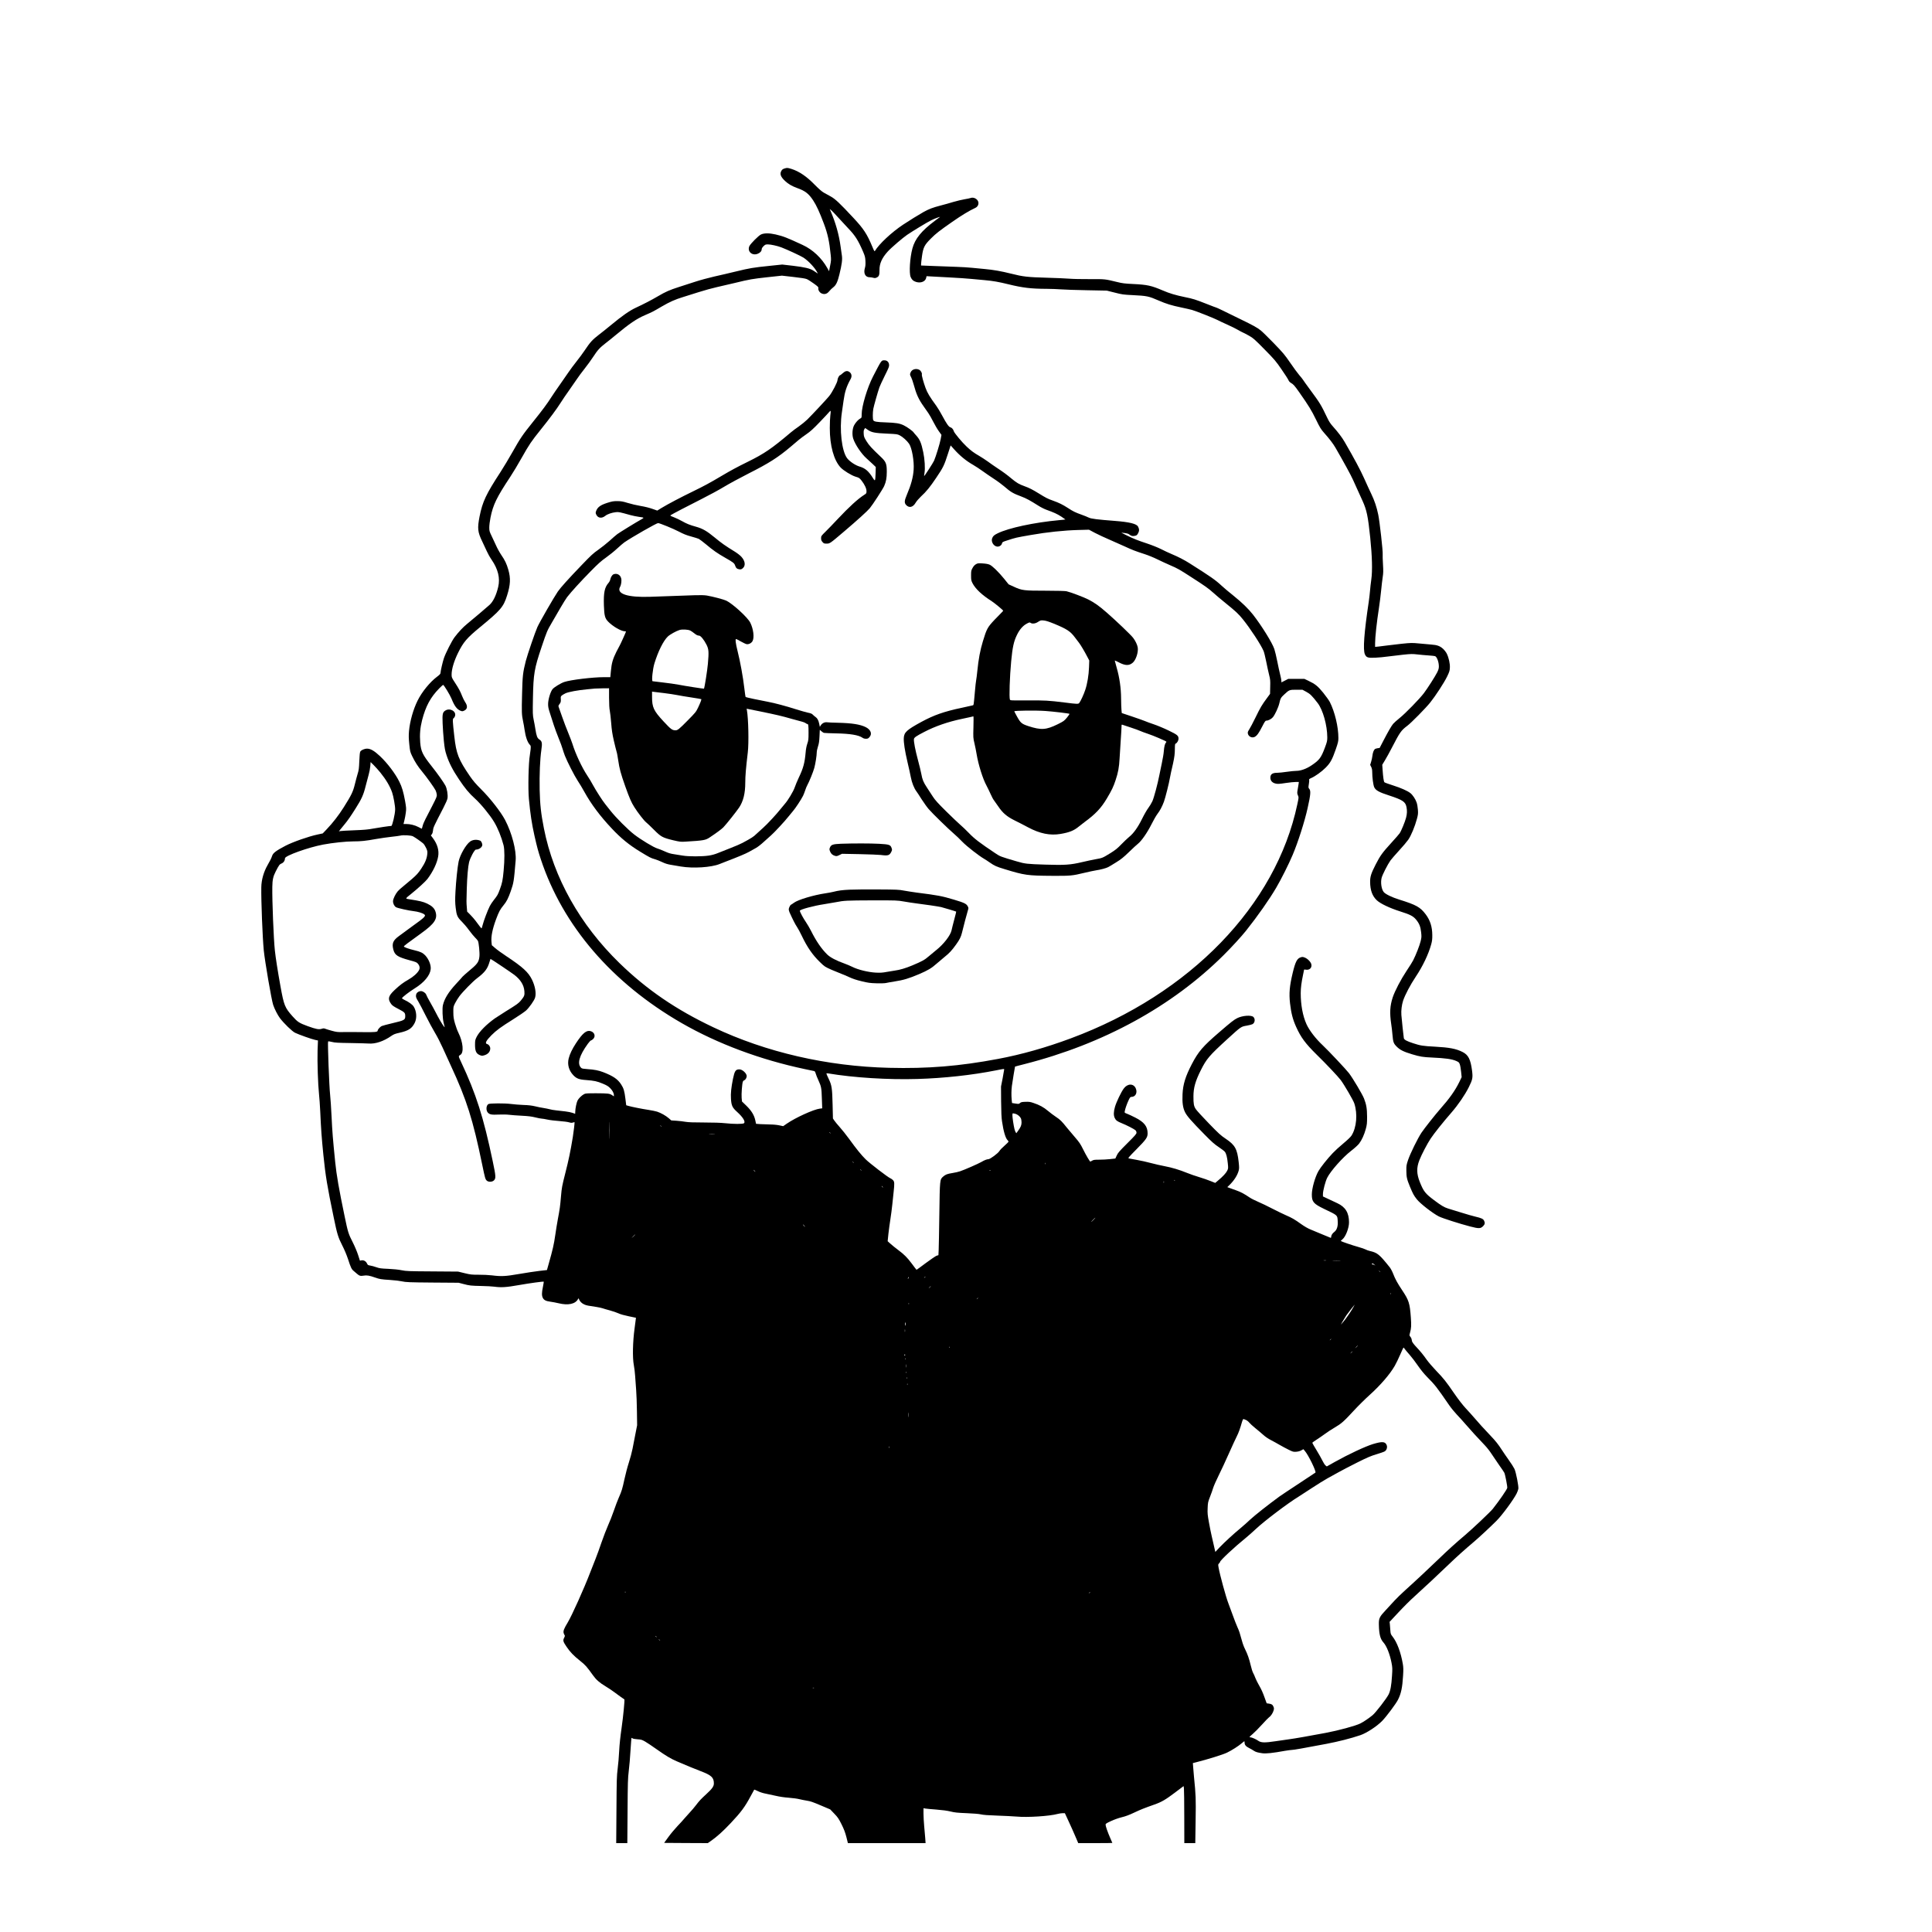 <?xml version="1.0" standalone="no"?>
<!DOCTYPE svg PUBLIC "-//W3C//DTD SVG 20010904//EN"
 "http://www.w3.org/TR/2001/REC-SVG-20010904/DTD/svg10.dtd">
<svg version="1.0" xmlns="http://www.w3.org/2000/svg"
 width="4000pt" height="4000pt" viewBox="0 0 4000 4000"
 preserveAspectRatio="xMidYMid meet">
<g transform="translate(0,4000) scale(0.1,-0.1)"
fill="#000000" stroke="none">
<path d="M16247 36513 c-35 -10 -53 -22 -67 -46 -41 -66 -19 -127 74 -214 68
-64 143 -107 253 -147 163 -58 237 -115 330 -257 67 -102 130 -239 220 -478
79 -210 113 -364 142 -651 10 -95 9 -116 -12 -220 l-22 -115 -37 66 c-117 208
-302 382 -511 478 -332 154 -397 179 -559 217 -131 30 -237 30 -303 -1 -51
-24 -214 -188 -239 -239 -51 -108 52 -206 169 -161 52 19 85 56 85 94 0 18 13
39 38 64 34 33 43 37 90 37 59 0 192 -29 278 -61 114 -43 408 -179 459 -213
104 -68 234 -208 282 -300 l16 -30 -29 19 c-16 10 -45 29 -64 42 -67 45 -182
72 -419 100 l-226 26 -260 -27 c-347 -36 -408 -46 -700 -117 -137 -33 -340
-81 -450 -105 -110 -25 -288 -73 -395 -108 -107 -35 -260 -85 -340 -110 -187
-60 -271 -97 -427 -189 -141 -82 -288 -159 -463 -240 -129 -61 -277 -164 -510
-357 -80 -66 -196 -159 -259 -207 -127 -97 -174 -150 -284 -315 -42 -62 -119
-167 -172 -233 -53 -66 -128 -167 -167 -225 -39 -58 -119 -172 -177 -255 -59
-82 -135 -195 -170 -249 -91 -143 -194 -282 -388 -523 -216 -269 -260 -334
-423 -623 -73 -129 -185 -316 -249 -415 -298 -457 -371 -611 -432 -918 -48
-246 -40 -321 55 -517 33 -69 77 -162 96 -205 19 -44 63 -123 99 -175 134
-197 178 -379 136 -560 -40 -171 -103 -303 -179 -373 -39 -37 -376 -322 -471
-399 -77 -62 -174 -165 -255 -273 -56 -74 -185 -329 -220 -434 -26 -77 -70
-270 -70 -304 0 -18 -17 -37 -68 -75 -149 -111 -316 -315 -406 -497 -91 -183
-159 -426 -178 -630 -8 -98 -7 -149 6 -275 15 -148 18 -159 61 -248 57 -118
120 -216 204 -316 88 -105 257 -341 280 -391 10 -22 21 -59 24 -83 5 -39 -3
-59 -93 -235 -54 -106 -118 -231 -143 -278 -25 -47 -51 -111 -58 -143 -7 -31
-15 -55 -18 -54 -3 2 -35 18 -70 36 -72 38 -169 62 -252 62 l-55 0 18 73 c10
39 24 113 30 162 11 83 9 101 -16 245 -34 184 -64 287 -117 393 -84 171 -249
388 -402 532 -117 110 -195 155 -266 155 -56 0 -125 -30 -142 -62 -9 -15 -16
-85 -20 -198 -6 -148 -11 -188 -34 -260 -14 -47 -41 -146 -59 -221 -38 -154
-71 -221 -228 -471 -104 -165 -227 -324 -352 -455 l-84 -88 -108 -23 c-188
-40 -512 -154 -664 -233 -194 -102 -254 -147 -275 -206 -19 -56 -36 -90 -94
-192 -81 -140 -129 -307 -131 -461 -5 -274 25 -1037 51 -1305 23 -230 160
-1029 195 -1131 29 -87 93 -211 141 -275 82 -108 252 -273 313 -302 76 -37
346 -133 415 -147 l58 -12 -8 -211 c-7 -236 8 -699 30 -902 8 -71 19 -231 25
-355 17 -378 29 -541 65 -900 44 -433 79 -648 215 -1300 70 -341 92 -411 176
-575 45 -88 90 -195 120 -285 57 -176 73 -209 119 -246 19 -16 50 -42 68 -58
47 -41 72 -48 134 -37 64 12 120 3 236 -38 100 -35 123 -39 312 -51 83 -5 193
-18 245 -29 86 -18 145 -21 635 -25 l540 -4 100 -26 c129 -34 154 -36 375 -41
102 -2 219 -8 260 -14 148 -20 249 -14 515 33 220 39 504 78 513 70 2 -1 -6
-48 -17 -105 -26 -124 -26 -183 -3 -229 23 -47 65 -68 156 -80 42 -5 118 -20
169 -32 200 -49 350 -17 405 87 10 19 11 19 20 -6 17 -44 60 -86 110 -107 45
-20 77 -26 256 -52 43 -7 97 -18 120 -26 23 -8 92 -29 154 -45 62 -17 142 -44
178 -61 40 -19 120 -41 212 -60 81 -16 148 -30 149 -31 0 -1 -12 -101 -29
-222 -38 -277 -45 -608 -15 -760 10 -49 22 -151 27 -225 5 -74 15 -205 21
-290 7 -85 14 -284 16 -441 l4 -287 -35 -178 c-19 -99 -46 -237 -60 -309 -14
-71 -48 -200 -76 -285 -28 -85 -69 -240 -91 -343 -45 -207 -57 -248 -119 -387
-23 -52 -69 -172 -101 -267 -33 -95 -86 -232 -120 -305 -33 -73 -93 -230 -134
-348 -40 -118 -96 -273 -125 -345 -29 -71 -78 -198 -111 -282 -129 -337 -378
-889 -464 -1033 -79 -130 -97 -178 -85 -221 5 -17 14 -37 20 -44 8 -10 5 -24
-10 -54 -29 -54 -22 -80 51 -187 75 -110 143 -181 282 -292 106 -84 134 -115
267 -301 62 -88 135 -151 255 -223 57 -34 141 -90 187 -125 63 -48 176 -129
205 -147 10 -6 -25 -364 -57 -586 -28 -196 -44 -348 -51 -485 -5 -110 -19
-274 -31 -365 -19 -151 -21 -224 -25 -853 l-5 -687 115 0 115 0 5 663 c4 595
6 679 25 833 12 94 28 285 36 424 9 139 18 255 20 258 3 3 13 -1 22 -9 10 -8
52 -16 103 -19 79 -5 93 -10 161 -49 41 -24 149 -96 240 -161 187 -132 287
-192 410 -245 183 -79 400 -169 495 -204 224 -85 275 -132 275 -255 0 -59 -36
-111 -151 -216 -121 -112 -148 -140 -224 -240 -31 -41 -85 -104 -119 -140 -34
-36 -84 -92 -112 -125 -27 -33 -94 -107 -150 -165 -55 -58 -140 -159 -187
-225 l-87 -120 452 -3 452 -2 60 42 c121 83 255 203 415 373 212 225 294 335
413 558 39 73 72 134 74 135 1 2 35 -12 76 -32 42 -21 108 -42 158 -51 47 -9
141 -29 210 -45 76 -18 182 -34 270 -40 80 -6 179 -19 220 -30 41 -10 107 -23
145 -29 96 -16 115 -23 317 -108 l177 -75 83 -87 c73 -75 92 -103 151 -221 51
-103 75 -166 100 -262 l32 -128 804 0 804 0 -7 103 c-4 56 -14 170 -22 252 -8
83 -14 199 -14 259 l0 109 38 -7 c20 -4 123 -13 227 -21 127 -10 225 -23 295
-40 88 -22 143 -27 335 -35 146 -6 254 -15 295 -25 45 -11 148 -19 335 -25
149 -5 329 -14 400 -20 226 -21 683 8 855 55 30 8 76 15 101 15 l46 0 80 -173
c44 -94 106 -234 138 -309 l59 -138 353 0 c194 0 353 2 353 4 0 2 -20 48 -44
102 -53 121 -96 244 -96 276 0 20 17 31 113 75 66 31 157 63 222 79 76 18 154
47 255 95 140 66 204 91 415 166 153 53 236 102 431 249 l179 135 7 -48 c3
-26 7 -292 7 -590 l1 -543 113 0 114 0 7 463 c7 469 5 522 -34 912 -5 55 -13
141 -16 191 l-7 91 67 17 c239 60 560 160 641 200 106 52 229 131 302 192 28
24 53 44 56 44 2 0 4 -14 5 -31 1 -46 26 -76 91 -109 33 -16 76 -41 96 -55 43
-29 82 -40 180 -54 73 -11 217 4 469 50 60 10 126 19 145 19 37 0 224 33 711
125 255 49 504 112 705 180 131 45 342 183 452 296 86 88 287 357 327 438 65
129 90 250 105 495 8 129 7 176 -5 245 -41 239 -120 451 -213 568 -38 49 -41
56 -46 135 -3 46 -8 102 -10 126 l-5 43 183 196 c100 108 250 258 334 332 169
152 520 480 718 671 138 134 323 300 495 445 115 96 358 323 485 450 117 117
352 437 416 565 16 32 31 75 35 96 8 53 -48 341 -81 412 -14 30 -67 114 -119
186 -51 72 -115 165 -141 206 -73 114 -129 185 -239 300 -120 125 -249 267
-336 370 -35 41 -112 127 -171 190 -70 76 -153 183 -244 315 -170 248 -217
306 -375 470 -69 72 -154 171 -189 220 -79 111 -124 167 -223 273 -43 45 -80
95 -83 110 -4 15 -9 38 -11 52 -3 14 -15 35 -26 47 -20 22 -20 24 -5 80 26 98
29 147 17 315 -21 296 -41 357 -177 561 -103 155 -145 231 -192 352 -17 44
-48 101 -68 127 -217 271 -254 301 -413 338 -30 7 -69 21 -86 31 -17 10 -86
34 -155 53 -113 31 -347 111 -358 122 -3 2 12 19 34 36 66 55 135 234 135 349
0 199 -74 320 -242 398 -46 22 -131 62 -190 89 l-108 51 0 49 c0 69 51 265 89
339 70 139 319 420 492 554 73 56 146 123 168 152 55 72 106 184 138 302 24
90 27 116 27 255 -1 171 -15 251 -63 376 -34 87 -229 415 -311 524 -58 76
-425 466 -541 575 -149 139 -281 311 -340 441 -77 172 -119 399 -119 641 0
110 15 225 50 390 11 51 20 95 20 98 0 3 16 3 35 -1 76 -14 131 39 115 111
-11 49 -78 118 -137 140 -39 15 -50 16 -85 4 -74 -24 -108 -91 -163 -317 -66
-275 -80 -426 -56 -637 24 -204 56 -330 126 -485 99 -220 192 -345 426 -576
197 -192 441 -451 497 -525 72 -96 261 -420 281 -483 72 -218 48 -501 -58
-668 -18 -28 -84 -91 -168 -161 -77 -63 -176 -154 -221 -202 -111 -117 -249
-290 -295 -371 -71 -125 -137 -359 -137 -486 0 -150 36 -192 250 -295 290
-139 278 -128 286 -253 8 -107 -17 -185 -72 -227 -39 -29 -64 -70 -64 -104 0
-13 -5 -19 -12 -16 -7 2 -83 34 -168 69 -85 36 -195 82 -245 102 -57 23 -129
65 -195 112 -135 97 -192 130 -315 183 -55 24 -181 85 -280 136 -99 52 -233
116 -297 143 -64 27 -143 67 -175 89 -116 78 -182 114 -279 148 -55 20 -118
42 -142 51 l-42 16 43 41 c98 96 167 204 193 302 11 42 11 71 -1 180 -30 269
-76 350 -269 479 -101 67 -143 106 -348 317 -128 132 -249 264 -269 294 -42
61 -51 110 -50 270 1 175 40 314 154 540 116 232 174 300 544 638 294 268 284
261 410 283 48 9 99 22 113 29 53 27 63 111 19 151 -47 42 -225 28 -333 -25
-68 -34 -126 -79 -377 -296 -337 -290 -428 -396 -565 -659 -131 -252 -182
-418 -191 -621 -8 -175 7 -280 51 -370 40 -82 129 -183 403 -462 152 -155 208
-204 294 -261 59 -39 116 -83 128 -98 29 -37 48 -109 61 -237 11 -104 10 -110
-12 -155 -23 -48 -90 -121 -191 -205 l-57 -48 -98 39 c-53 22 -160 59 -237 82
-77 23 -187 61 -245 85 -163 66 -312 111 -465 140 -77 14 -205 44 -285 65 -80
22 -210 51 -290 65 -80 14 -156 28 -169 31 -21 5 -5 24 161 192 200 203 228
243 228 328 0 142 -70 232 -256 326 -60 31 -136 66 -167 78 -55 21 -56 22 -50
53 9 52 42 147 78 225 29 62 37 72 60 72 84 0 128 85 91 174 -45 107 -171 107
-250 -1 -55 -74 -152 -278 -181 -377 -30 -104 -32 -176 -6 -232 22 -49 53 -72
146 -109 94 -37 256 -120 283 -145 13 -13 22 -33 22 -51 0 -25 -28 -58 -190
-219 -164 -164 -195 -199 -219 -253 l-29 -63 -108 -12 c-60 -7 -161 -12 -224
-12 -97 0 -120 -3 -148 -20 -18 -11 -35 -20 -37 -20 -12 0 -90 132 -150 254
-55 111 -80 148 -165 246 -55 63 -131 153 -168 199 -110 138 -141 169 -231
228 -47 31 -122 88 -166 125 -87 74 -175 122 -300 163 -67 23 -93 26 -166 23
-73 -2 -91 -7 -111 -25 -22 -21 -27 -21 -94 -11 l-71 11 -7 66 c-9 97 -7 199
4 288 12 87 62 397 65 400 1 2 89 25 196 52 1633 416 3056 1195 4125 2258 162
161 370 388 462 504 239 300 483 648 624 889 104 177 259 486 341 680 111 262
249 694 310 970 63 281 69 360 31 401 -16 18 -17 26 -6 93 7 40 10 80 6 89 -5
13 5 22 42 38 82 35 215 130 299 214 98 98 137 169 211 382 47 137 54 168 54
233 0 231 -73 539 -178 747 -17 32 -78 118 -135 189 -114 140 -166 182 -312
251 l-80 38 -166 0 -166 0 -72 -37 -71 -36 0 31 c0 18 -12 77 -26 132 -14 55
-41 179 -60 275 -19 96 -46 209 -60 251 -41 127 -264 486 -442 714 -93 119
-230 252 -402 390 -91 72 -202 166 -246 207 -130 121 -223 186 -669 468 -106
67 -231 132 -370 190 -55 23 -154 69 -220 103 -66 33 -194 84 -285 114 -202
67 -272 95 -420 167 l-115 57 65 -6 c36 -4 76 -14 89 -23 53 -38 67 -43 108
-39 52 5 71 20 94 73 19 42 16 73 -10 123 -31 57 -179 93 -476 116 -372 29
-494 44 -544 69 -25 13 -93 40 -151 61 -127 45 -174 68 -282 139 -109 70 -180
105 -308 151 -112 40 -139 54 -295 150 -123 76 -198 115 -292 148 -113 41
-165 71 -260 150 -108 90 -177 141 -312 230 -57 37 -143 98 -192 134 -49 35
-129 87 -177 115 -105 60 -170 108 -256 189 -96 89 -260 286 -269 322 -10 39
-41 73 -72 81 -32 8 -80 77 -165 236 -39 74 -95 167 -123 205 -140 192 -187
270 -226 377 -42 116 -80 254 -75 274 8 30 -21 81 -56 99 -63 32 -146 10 -173
-48 -22 -46 -22 -54 7 -107 13 -25 36 -90 51 -145 56 -207 103 -311 209 -460
31 -44 74 -105 95 -136 22 -31 67 -110 101 -177 34 -67 86 -157 117 -199 l55
-77 -17 -91 c-17 -90 -98 -354 -136 -443 -18 -42 -200 -324 -206 -318 -1 1 2
31 8 67 16 92 4 285 -26 426 -42 199 -71 266 -154 356 -20 21 -39 45 -44 52
-15 28 -137 116 -206 149 -88 42 -156 53 -376 61 -186 6 -239 16 -255 45 -13
25 -13 160 1 236 10 57 93 351 126 444 8 25 58 132 110 238 87 175 95 196 90
235 -7 55 -43 87 -96 87 -65 0 -58 9 -236 -335 -118 -227 -235 -617 -235 -782
0 -69 -1 -73 -28 -87 -41 -21 -96 -81 -128 -140 -37 -67 -46 -195 -19 -277 39
-122 169 -314 273 -407 42 -37 102 -93 135 -124 l59 -57 -4 -128 c-1 -70 -7
-134 -12 -142 -6 -10 -16 -1 -39 35 -92 150 -162 210 -282 245 -87 26 -205
105 -257 173 -111 148 -161 589 -108 946 12 74 27 184 35 244 25 183 61 295
145 446 35 61 22 123 -32 154 -41 25 -81 15 -134 -34 -24 -22 -48 -40 -53 -40
-16 0 -51 -66 -51 -97 0 -45 -111 -259 -174 -335 -62 -75 -344 -377 -451 -483
-39 -38 -118 -103 -175 -143 -58 -39 -133 -96 -167 -125 -395 -334 -548 -439
-893 -609 -214 -105 -353 -180 -535 -288 -244 -145 -370 -213 -590 -320 -250
-121 -528 -267 -659 -347 l-88 -54 -102 36 c-60 22 -159 46 -244 60 -79 13
-198 41 -265 62 -104 32 -136 37 -217 38 -83 0 -110 -5 -213 -38 -135 -44
-193 -86 -223 -162 -15 -41 -15 -46 2 -82 36 -72 113 -81 186 -23 44 36 134
67 219 76 56 7 78 2 303 -61 49 -13 126 -29 170 -35 116 -16 117 -17 61 -49
-114 -63 -458 -275 -504 -309 -27 -20 -100 -83 -162 -140 -63 -56 -168 -139
-233 -185 -103 -71 -151 -116 -340 -313 -281 -292 -438 -467 -497 -552 -75
-108 -381 -639 -423 -735 -49 -111 -207 -573 -240 -702 -60 -237 -68 -305 -77
-680 -10 -387 -8 -432 21 -570 11 -49 24 -126 30 -170 22 -153 61 -266 111
-316 19 -19 20 -29 15 -93 -4 -39 -11 -93 -16 -121 -28 -146 -40 -698 -20
-905 30 -317 60 -514 115 -760 57 -250 75 -316 132 -490 455 -1377 1474 -2562
2918 -3393 745 -428 1627 -757 2550 -952 94 -19 179 -37 190 -40 15 -3 24 -18
33 -50 7 -26 32 -90 57 -143 59 -130 64 -155 71 -383 l7 -196 -49 -6 c-127
-15 -505 -187 -684 -311 l-75 -52 -80 17 c-46 10 -127 18 -191 18 -61 1 -151
4 -201 7 l-90 7 -16 75 c-24 107 -80 198 -187 302 l-88 85 -7 75 c-7 76 9 294
25 336 5 12 18 25 30 29 23 7 50 53 50 85 0 57 -90 140 -151 140 -79 0 -99
-30 -134 -198 -36 -179 -49 -302 -41 -414 9 -139 28 -180 128 -270 121 -109
179 -205 140 -234 -24 -18 -211 -18 -387 1 -91 10 -245 15 -440 15 -214 0
-323 4 -381 14 -44 8 -129 18 -188 22 l-108 7 -54 47 c-59 51 -159 108 -238
134 -27 9 -108 26 -180 37 -139 21 -344 62 -417 83 l-44 13 -17 138 c-20 160
-36 213 -87 292 -72 111 -164 174 -370 254 -98 38 -189 55 -326 64 -81 5 -115
11 -129 23 -93 83 -47 252 137 505 27 37 56 67 64 67 8 0 28 13 44 29 55 55
29 138 -51 162 -87 26 -167 -39 -307 -253 -76 -116 -126 -220 -149 -312 -31
-124 3 -248 94 -345 67 -71 120 -92 266 -102 171 -13 227 -25 346 -75 83 -34
116 -55 152 -92 49 -49 78 -104 78 -146 l0 -25 -36 24 c-52 35 -85 39 -329 40
-194 0 -224 -2 -253 -18 -51 -28 -111 -87 -134 -131 -22 -43 -47 -166 -48
-233 0 -24 -1 -43 -2 -43 -2 0 -25 9 -53 19 -27 10 -94 24 -147 30 -54 6 -140
16 -192 22 -51 5 -113 16 -138 24 -25 7 -81 18 -124 25 -44 6 -122 22 -174 35
-68 16 -137 25 -245 28 -82 3 -199 13 -260 21 -127 16 -429 15 -462 -2 -48
-26 -56 -131 -12 -178 37 -40 80 -47 223 -40 75 3 167 2 213 -4 45 -6 165 -15
265 -20 138 -7 208 -16 283 -35 55 -14 114 -25 130 -25 17 0 71 -9 120 -20 50
-11 160 -24 245 -30 85 -6 176 -18 203 -27 37 -11 55 -12 79 -4 17 6 32 10 33
9 5 -7 -17 -194 -35 -307 -51 -308 -86 -475 -155 -746 -68 -268 -75 -304 -90
-480 -18 -213 -24 -256 -65 -475 -16 -85 -41 -238 -55 -338 -25 -178 -53 -301
-133 -582 l-38 -135 -159 -18 c-88 -10 -275 -39 -415 -63 -284 -49 -367 -54
-565 -29 -66 8 -190 14 -275 13 -142 0 -166 2 -290 32 l-135 33 -534 4 c-490
3 -542 5 -635 24 -61 13 -170 24 -276 29 -152 6 -185 11 -250 34 -41 15 -97
30 -125 34 -45 7 -52 11 -67 44 -22 46 -68 72 -113 64 l-33 -7 -38 118 c-21
66 -70 182 -111 263 -90 177 -99 205 -168 538 -116 556 -168 852 -195 1122
-49 485 -61 633 -75 940 -9 179 -22 381 -30 450 -19 167 -54 1088 -42 1107 4
6 36 2 79 -9 61 -16 123 -19 383 -23 171 -3 339 -7 375 -10 139 -12 312 45
473 158 46 32 77 45 165 64 189 43 258 87 318 205 49 97 40 241 -21 338 -27
43 -103 97 -193 139 -29 14 -51 29 -49 35 8 23 148 131 265 204 192 119 315
267 329 395 10 85 -39 208 -114 288 -48 51 -100 76 -215 103 -125 29 -229 67
-226 81 3 14 72 66 358 272 281 202 346 303 294 455 -22 65 -74 114 -170 160
-81 39 -157 57 -367 89 -91 14 -93 9 38 114 138 111 296 256 335 307 117 156
198 326 222 467 21 126 -16 255 -112 382 l-39 52 21 27 c12 17 21 48 24 81 4
56 12 74 214 464 47 91 81 169 85 197 11 71 -10 199 -42 261 -38 71 -166 253
-289 407 -184 232 -218 303 -234 486 -13 165 -1 309 39 464 75 290 173 472
355 658 39 39 75 72 81 72 15 0 141 -207 171 -281 64 -158 112 -222 187 -254
32 -13 41 -14 71 -1 75 31 84 97 25 182 -17 26 -44 79 -60 120 -39 100 -66
152 -148 278 -69 106 -71 111 -71 171 0 111 50 279 134 449 109 221 180 305
451 528 433 356 488 421 563 658 71 224 77 359 26 535 -35 122 -70 196 -146
306 -35 52 -83 139 -107 194 -25 55 -66 145 -93 199 -45 93 -48 104 -48 177 0
42 11 133 25 202 53 266 126 417 411 847 56 85 162 261 234 390 158 281 200
342 395 585 192 239 328 423 412 555 36 58 114 173 173 255 59 83 132 188 163
235 31 47 102 144 159 215 57 72 137 182 178 245 92 142 138 192 260 286 52
40 147 116 210 169 281 234 427 333 597 407 165 72 166 72 352 181 166 97 281
148 443 197 57 17 200 62 318 100 118 38 289 85 380 105 91 20 257 59 370 86
315 77 365 85 683 120 l296 32 237 -27 c162 -18 250 -32 279 -45 24 -10 88
-51 142 -90 86 -62 100 -75 96 -95 -8 -40 24 -91 67 -111 53 -24 104 -13 142
28 54 61 66 72 106 104 53 42 85 112 121 261 51 210 64 308 51 393 -6 41 -17
123 -26 182 -34 252 -104 499 -209 741 l-16 38 30 -23 c16 -13 80 -80 142
-149 62 -69 158 -172 213 -230 142 -148 203 -244 307 -485 37 -88 43 -111 47
-191 3 -67 0 -107 -13 -149 -30 -105 12 -185 98 -185 22 0 56 -5 77 -11 31 -9
43 -8 73 6 46 22 57 52 56 155 -2 132 50 249 170 381 68 77 310 284 402 347
120 81 411 258 496 300 64 33 197 82 182 68 -2 -2 -49 -37 -104 -78 -276 -206
-411 -372 -464 -570 -53 -193 -72 -512 -37 -593 25 -58 53 -83 112 -102 98
-31 195 9 210 86 l7 33 86 -5 c47 -3 223 -13 391 -21 168 -9 373 -22 455 -31
83 -8 204 -19 270 -25 178 -16 290 -36 490 -85 301 -74 472 -94 800 -95 88 -1
219 -5 290 -11 72 -6 315 -14 540 -18 l410 -8 164 -41 c152 -39 180 -43 370
-52 300 -15 332 -22 542 -113 151 -66 264 -101 461 -142 95 -20 198 -43 228
-52 77 -21 475 -179 530 -210 25 -14 115 -56 200 -94 85 -38 184 -87 220 -109
36 -21 83 -46 104 -55 22 -9 80 -40 130 -68 82 -46 112 -73 316 -280 208 -211
235 -243 353 -415 71 -102 135 -202 143 -222 10 -24 28 -44 52 -58 50 -28 76
-57 176 -200 190 -271 251 -370 341 -556 83 -170 101 -200 171 -280 107 -119
185 -222 232 -303 170 -294 323 -573 363 -664 27 -60 72 -160 100 -221 28 -62
73 -160 99 -218 86 -189 113 -318 159 -760 40 -389 48 -687 22 -870 -11 -74
-22 -178 -26 -230 -4 -52 -16 -153 -26 -225 -97 -647 -123 -997 -80 -1092 31
-67 60 -77 216 -70 71 3 193 15 270 26 77 10 218 27 313 37 152 16 186 16 285
5 62 -7 166 -17 232 -21 66 -4 128 -11 137 -15 39 -16 78 -122 78 -212 0 -42
-8 -70 -36 -126 -43 -85 -194 -321 -273 -427 -88 -117 -385 -422 -503 -516
-59 -47 -120 -102 -136 -122 -41 -52 -104 -162 -197 -341 l-81 -156 -41 -6
c-23 -3 -49 -11 -58 -19 -24 -20 -44 -75 -51 -139 -3 -31 -15 -86 -26 -122
l-20 -65 21 -42 c14 -28 21 -60 21 -100 0 -117 21 -276 42 -321 31 -65 99
-103 307 -170 282 -92 340 -131 361 -241 15 -78 12 -138 -9 -221 -22 -84 -101
-277 -134 -323 -11 -17 -89 -106 -172 -197 -184 -202 -228 -262 -321 -443 -96
-187 -119 -257 -117 -367 2 -172 45 -290 138 -378 74 -70 265 -161 485 -231
206 -65 268 -97 328 -169 67 -82 92 -145 105 -262 10 -91 9 -107 -11 -189 -21
-86 -95 -276 -153 -391 -15 -31 -78 -131 -139 -222 -116 -174 -241 -413 -285
-546 -58 -177 -66 -317 -31 -556 9 -55 20 -152 25 -215 14 -160 23 -183 89
-250 70 -69 142 -105 322 -159 161 -48 221 -58 405 -66 282 -13 415 -31 507
-72 51 -23 58 -30 72 -70 9 -25 21 -95 27 -155 l11 -109 -49 -102 c-86 -175
-203 -341 -399 -562 -102 -116 -322 -394 -383 -485 -78 -116 -232 -430 -278
-565 -34 -102 -37 -118 -36 -220 1 -136 10 -177 75 -335 61 -146 78 -179 141
-259 68 -88 329 -291 457 -356 70 -36 436 -153 645 -207 185 -48 218 -47 272
7 37 37 42 69 18 114 -18 36 -56 53 -175 81 -52 12 -187 50 -300 86 -113 35
-234 72 -270 83 -80 25 -142 62 -291 174 -180 135 -216 181 -293 374 -68 170
-71 296 -9 453 46 118 164 343 232 445 75 112 248 330 431 540 142 164 278
363 360 526 79 159 86 195 67 345 -31 233 -77 324 -197 384 -134 68 -274 94
-574 110 -247 13 -297 21 -449 71 -130 42 -185 72 -192 104 -6 25 -42 371 -51
480 -7 93 7 208 36 298 41 121 149 327 261 494 148 222 264 466 321 673 18 65
23 110 22 190 -1 172 -44 307 -136 429 -113 150 -195 196 -548 306 -154 48
-289 114 -323 158 -47 62 -66 197 -42 292 18 69 125 278 183 360 22 30 102
122 178 205 77 83 162 184 190 224 58 82 138 275 180 432 23 86 26 111 20 190
-3 50 -15 117 -26 148 -24 71 -81 157 -129 195 -62 49 -196 108 -366 162 -88
28 -166 56 -172 63 -14 13 -28 106 -38 261 l-7 101 56 93 c31 51 96 168 143
260 168 325 191 357 319 454 82 61 384 368 475 482 109 136 285 406 348 534
49 101 56 123 59 187 5 82 -23 208 -64 291 -14 29 -49 74 -78 101 -63 57 -123
79 -241 87 -44 3 -154 13 -245 22 -161 15 -171 15 -375 -6 -116 -13 -253 -29
-305 -36 -52 -8 -128 -17 -167 -21 l-73 -7 0 74 c0 125 33 430 80 734 16 105
36 267 45 360 9 94 23 217 32 274 14 88 14 131 6 270 -6 91 -8 184 -6 206 7
59 -63 681 -92 820 -33 158 -75 284 -142 425 -31 63 -97 208 -148 322 -78 175
-205 412 -406 759 -51 89 -140 206 -233 309 -58 64 -88 109 -122 180 -137 286
-149 306 -362 595 -70 95 -135 185 -144 201 -10 16 -45 61 -79 99 -33 39 -118
153 -187 255 -116 169 -146 204 -344 409 -120 123 -239 240 -266 260 -77 61
-157 105 -419 232 -136 66 -302 147 -368 180 -66 32 -124 59 -128 59 -4 0 -92
33 -195 74 -247 97 -288 110 -466 146 -184 38 -314 76 -454 137 -235 100 -318
119 -612 133 -173 8 -225 15 -330 41 -256 62 -243 61 -565 60 -165 -1 -356 3
-425 9 -69 6 -279 15 -466 20 -398 11 -495 22 -739 84 -207 52 -368 80 -545
96 -69 6 -186 17 -260 25 -74 8 -218 17 -320 20 -102 3 -310 10 -462 17 l-278
11 0 31 c0 17 9 91 19 164 26 182 50 229 185 364 102 103 180 163 436 341 203
142 358 235 481 292 48 21 74 69 65 118 -12 65 -96 112 -159 88 -15 -6 -71
-17 -124 -26 -54 -9 -156 -33 -228 -54 -71 -22 -193 -56 -270 -76 -165 -43
-240 -71 -355 -135 -100 -56 -297 -178 -425 -263 -236 -157 -495 -399 -581
-543 -8 -14 -17 0 -53 87 -110 264 -180 371 -388 594 -288 309 -379 395 -473
447 -47 25 -112 61 -145 80 -39 22 -102 77 -190 166 -165 170 -323 276 -480
325 -79 24 -88 25 -138 10z m944 -5115 c-6 -45 -11 -161 -11 -259 0 -365 83
-667 224 -818 58 -62 225 -165 309 -190 73 -21 81 -27 123 -79 65 -83 104
-166 104 -221 0 -44 -2 -47 -47 -76 -130 -82 -316 -252 -553 -505 -85 -91
-196 -206 -247 -256 -91 -89 -93 -93 -93 -138 0 -36 6 -52 29 -78 26 -30 35
-33 84 -33 68 0 69 1 357 246 280 238 486 425 538 487 60 72 270 396 298 459
39 88 54 168 54 295 0 168 -16 208 -128 313 -186 176 -238 233 -292 320 -49
80 -55 95 -58 155 -3 51 0 74 13 93 l17 26 56 -39 c75 -53 145 -67 402 -78
195 -9 208 -10 259 -36 62 -32 149 -110 193 -174 58 -84 107 -360 94 -537 -11
-159 -53 -313 -141 -520 -52 -122 -55 -167 -14 -211 62 -66 141 -48 196 47 17
30 65 86 105 124 119 110 191 199 323 395 144 214 163 253 240 492 l57 176 68
-76 c122 -137 253 -245 403 -330 48 -28 134 -84 190 -125 56 -41 161 -112 232
-159 72 -46 167 -117 213 -156 138 -119 184 -147 356 -211 104 -39 179 -80
358 -193 48 -31 123 -68 165 -83 151 -54 224 -87 308 -142 47 -31 84 -57 83
-58 -2 -2 -59 -8 -128 -14 -519 -48 -1047 -161 -1275 -273 -74 -36 -97 -57
-114 -104 -25 -69 28 -159 100 -170 45 -7 95 24 104 65 6 27 13 32 98 59 194
63 181 60 502 116 328 58 682 95 975 103 l226 6 124 -66 c69 -36 206 -100 305
-142 99 -43 241 -106 315 -140 151 -70 215 -95 410 -158 74 -24 189 -71 255
-104 66 -33 190 -90 275 -127 151 -65 186 -84 442 -250 277 -178 347 -228 438
-310 52 -47 170 -147 262 -221 214 -173 271 -226 361 -338 152 -188 373 -525
428 -655 11 -25 35 -123 54 -217 18 -94 46 -218 60 -275 24 -95 27 -119 23
-251 l-3 -145 -66 -90 c-102 -137 -135 -193 -235 -399 -51 -104 -109 -215
-129 -245 -28 -43 -35 -62 -30 -85 12 -65 84 -101 143 -71 46 24 85 78 154
213 55 107 66 123 88 123 40 1 103 34 134 71 42 50 113 203 132 284 25 108 32
121 102 186 104 97 108 99 252 99 l125 0 80 -43 c81 -44 117 -79 236 -233 109
-142 198 -459 199 -710 0 -72 -5 -94 -49 -212 -78 -209 -114 -258 -274 -366
-106 -72 -225 -116 -319 -116 -36 0 -126 -9 -200 -20 -73 -11 -162 -20 -198
-20 -83 0 -126 -23 -136 -74 -13 -71 23 -126 95 -146 50 -14 77 -13 229 10 74
11 163 20 199 20 l64 0 -6 -47 c-4 -27 -11 -73 -17 -103 -14 -74 -13 -91 6
-132 16 -33 16 -40 -14 -179 -443 -2094 -2217 -3928 -4690 -4847 -516 -192
-1023 -335 -1508 -426 -796 -150 -1457 -204 -2254 -184 -1286 31 -2547 322
-3637 838 -777 368 -1376 778 -1943 1328 -819 796 -1367 1772 -1567 2792 -61
308 -81 494 -88 800 -6 322 7 628 35 822 21 144 15 181 -40 217 -45 29 -60 69
-83 213 -9 57 -25 148 -37 202 -19 94 -20 119 -14 450 10 496 28 603 179 1051
110 326 113 334 216 510 48 82 128 220 177 305 49 85 110 183 136 218 77 101
278 322 488 535 154 157 220 216 315 282 66 47 170 130 230 186 61 56 128 114
150 129 153 106 668 400 700 400 32 0 316 -116 428 -175 97 -51 159 -76 255
-102 69 -19 141 -41 158 -49 18 -9 83 -58 146 -110 150 -127 243 -191 401
-281 169 -96 190 -112 207 -162 17 -52 39 -71 87 -78 32 -4 45 0 71 22 63 53
51 151 -29 238 -26 29 -87 76 -136 106 -194 119 -278 178 -415 292 -163 135
-252 186 -389 224 -127 35 -189 60 -289 116 -47 27 -122 62 -168 80 -73 28
-81 33 -65 44 34 23 338 182 630 329 161 81 375 197 475 258 101 61 327 184
503 273 422 213 612 333 880 560 58 50 132 112 163 138 31 27 103 80 160 119
80 55 141 110 277 252 95 99 184 194 196 210 30 38 33 24 20 -76z m-9316
-7393 c119 -148 197 -280 243 -410 28 -80 65 -286 63 -357 -1 -92 -59 -338
-79 -338 -34 0 -272 -35 -377 -55 -104 -20 -183 -27 -390 -35 -143 -5 -273
-13 -289 -16 l-30 -6 34 43 c19 24 55 69 81 99 63 75 131 172 227 325 129 203
167 288 211 465 22 85 50 194 64 242 14 47 29 125 33 173 l7 87 65 -64 c35
-35 97 -104 137 -153z m675 -1320 c45 -23 177 -116 213 -149 16 -14 42 -56 59
-92 26 -57 30 -73 25 -122 -9 -99 -46 -187 -126 -307 -64 -95 -95 -129 -196
-217 -66 -57 -150 -127 -187 -157 -37 -29 -84 -71 -103 -94 -49 -57 -97 -158
-98 -204 -1 -50 26 -105 63 -126 31 -19 267 -71 368 -82 79 -8 182 -39 213
-64 22 -18 23 -21 9 -46 -8 -15 -51 -54 -95 -86 -44 -33 -146 -107 -227 -166
-80 -60 -176 -130 -212 -156 -121 -89 -146 -152 -111 -282 30 -111 89 -149
335 -216 128 -34 148 -42 172 -71 37 -43 46 -92 23 -134 -33 -62 -118 -138
-215 -193 -114 -65 -182 -116 -294 -222 -128 -121 -143 -182 -67 -286 22 -31
56 -54 151 -103 130 -68 140 -78 140 -150 0 -75 -19 -86 -253 -141 -114 -27
-220 -55 -236 -63 -34 -18 -81 -71 -81 -92 0 -32 -51 -37 -320 -33 -146 2
-323 3 -395 1 -117 -2 -140 1 -235 27 -58 16 -119 34 -137 42 -26 10 -38 10
-72 -1 -59 -19 -116 -8 -291 55 -175 64 -210 87 -313 203 -160 180 -179 227
-250 622 -58 322 -99 582 -116 740 -26 237 -58 1037 -53 1320 2 145 18 216 69
315 69 135 81 151 123 168 41 16 70 60 70 107 0 53 482 226 791 284 196 37
472 66 623 66 156 0 255 10 476 50 91 16 233 36 315 45 83 9 166 20 185 25 59
15 220 6 260 -15z m12240 -4830 c0 -9 -15 -91 -32 -183 l-33 -167 2 -308 c2
-218 7 -340 19 -415 30 -207 73 -350 115 -388 10 -9 19 -23 19 -30 0 -7 -37
-45 -82 -84 -46 -39 -94 -89 -108 -113 -29 -47 -190 -166 -226 -167 -32 0 -83
-20 -147 -58 -66 -38 -351 -163 -442 -193 -33 -11 -102 -27 -154 -35 -111 -18
-145 -31 -194 -74 -69 -60 -69 -57 -79 -780 -5 -355 -11 -690 -14 -746 l-5
-101 -37 -11 c-20 -7 -121 -75 -224 -152 -103 -77 -189 -140 -192 -140 -2 0
-47 58 -99 129 -94 126 -157 189 -287 286 -67 50 -107 83 -174 142 l-38 35 16
156 c10 87 28 222 41 302 13 80 30 215 39 300 8 85 21 205 28 265 19 174 17
209 -12 240 -14 15 -39 33 -56 40 -52 21 -429 311 -512 393 -88 87 -187 208
-344 425 -60 82 -146 190 -192 241 -46 51 -96 112 -112 136 l-29 43 -7 291
c-8 338 -17 397 -83 534 -25 52 -45 98 -45 104 0 7 14 8 38 4 526 -88 1237
-133 1846 -115 547 16 1133 80 1626 178 176 35 170 34 170 16z m232 -915 c44
-13 93 -52 113 -91 8 -15 15 -53 15 -84 0 -61 -15 -98 -73 -179 l-35 -48 -15
23 c-18 30 -32 89 -52 217 -18 125 -19 172 -2 172 6 0 29 -5 49 -10z m-8405
-487 c-1 -81 -3 -17 -3 142 0 160 2 226 3 148 2 -78 2 -208 0 -290z m1074 230
c13 -16 12 -17 -3 -4 -17 13 -22 21 -14 21 2 0 10 -8 17 -17z m3500 -140 c13
-16 12 -17 -3 -4 -17 13 -22 21 -14 21 2 0 10 -8 17 -17z m-2398 -20 c-29 -2
-77 -2 -105 0 -29 2 -6 3 52 3 58 0 81 -1 53 -3z m2878 -590 c13 -16 12 -17
-3 -4 -17 13 -22 21 -14 21 2 0 10 -8 17 -17z m3966 -35 c-3 -7 -5 -2 -5 12 0
14 2 19 5 13 2 -7 2 -19 0 -25z m-3806 -125 c13 -16 12 -17 -3 -4 -17 13 -22
21 -14 21 2 0 10 -8 17 -17z m-2206 -13 c10 -11 16 -20 13 -20 -3 0 -13 9 -23
20 -10 11 -16 20 -13 20 3 0 13 -9 23 -20z m4888 3 c-7 -2 -21 -2 -30 0 -10 3
-4 5 12 5 17 0 24 -2 18 -5z m3814 -199 c-3 -3 -12 -4 -19 -1 -8 3 -5 6 6 6
11 1 17 -2 13 -5z m-230 -51 c-3 -10 -5 -4 -5 12 0 17 2 24 5 18 2 -7 2 -21 0
-30z m-5818 -97 c-3 -3 -11 5 -18 17 -13 21 -12 21 5 5 10 -10 16 -20 13 -22z
m4361 -671 c-24 -25 -46 -45 -49 -45 -3 0 15 20 39 45 24 25 46 45 49 45 3 0
-15 -20 -39 -45z m-5990 -120 c13 -14 21 -25 18 -25 -2 0 -15 11 -28 25 -13
14 -21 25 -18 25 2 0 15 -11 28 -25z m-3500 -188 c0 -2 -17 -19 -37 -38 l-38
-34 34 38 c33 34 41 42 41 34z m14303 -534 c-13 -2 -33 -2 -45 0 -13 2 -3 4
22 4 25 0 35 -2 23 -4z m289 -10 c-40 -2 -103 -2 -140 0 -37 2 -4 3 73 3 77 0
107 -2 67 -3z m728 -91 c0 -3 -5 -1 -12 6 -7 7 -22 12 -35 12 -16 0 -21 4 -17
15 5 13 11 12 35 -6 16 -11 29 -23 29 -27z m101 -129 c13 -16 12 -17 -3 -4
-17 13 -22 21 -14 21 2 0 10 -8 17 -17z m-9411 -107 c0 -2 -8 -10 -17 -17 -16
-13 -17 -12 -4 4 13 16 21 21 21 13z m-346 -15 c3 -5 -2 -15 -12 -22 -15 -12
-16 -12 -5 2 7 9 10 19 6 22 -3 4 -4 7 0 7 3 0 8 -4 11 -9z m456 -184 c0 -2
-10 -12 -22 -23 l-23 -19 19 23 c18 21 26 27 26 19z m9527 -159 c-3 -8 -6 -5
-6 6 -1 11 2 17 5 13 3 -3 4 -12 1 -19z m-8547 -82 c0 -2 -8 -10 -17 -17 -16
-13 -17 -12 -4 4 13 16 21 21 21 13z m-1433 -128 c-3 -7 -5 -2 -5 12 0 14 2
19 5 13 2 -7 2 -19 0 -25z m9201 -65 c-48 -87 -162 -251 -213 -308 l-45 -50
46 80 c25 43 56 93 68 111 26 38 170 224 174 224 1 0 -12 -26 -30 -57z m-9266
-348 c-2 -19 -6 -35 -8 -35 -2 0 -4 16 -4 35 0 19 4 35 8 35 4 0 6 -16 4 -35z
m-15 -157 c-2 -13 -4 -3 -4 22 0 25 2 35 4 23 2 -13 2 -33 0 -45z m8823 -152
c0 -2 -8 -10 -17 -17 -16 -13 -17 -12 -4 4 13 16 21 21 21 13z m550 -139 c0
-2 -12 -14 -27 -28 l-28 -24 24 28 c23 25 31 32 31 24z m-8453 -39 c-3 -8 -6
-5 -6 6 -1 11 2 17 5 13 3 -3 4 -12 1 -19z m9430 -31 c12 -17 56 -70 98 -117
42 -47 117 -146 168 -220 57 -83 128 -171 186 -230 178 -181 202 -211 466
-595 38 -55 108 -140 155 -190 47 -49 129 -139 181 -200 95 -111 260 -292 402
-440 42 -44 105 -124 139 -178 35 -53 105 -157 156 -230 52 -72 100 -144 107
-158 18 -35 67 -289 61 -315 -10 -38 -161 -258 -299 -433 -49 -62 -424 -417
-577 -546 -175 -147 -367 -321 -515 -465 -186 -180 -519 -492 -713 -666 -86
-77 -191 -179 -232 -225 -41 -46 -121 -132 -176 -191 -134 -142 -149 -173
-146 -303 4 -202 29 -298 95 -371 66 -74 132 -240 167 -420 19 -98 20 -121 10
-270 -12 -199 -33 -310 -70 -385 -45 -89 -267 -376 -333 -431 -74 -61 -187
-138 -252 -170 -97 -49 -449 -145 -720 -196 -322 -61 -644 -117 -750 -131 -44
-6 -172 -24 -285 -41 -226 -34 -301 -32 -359 9 -43 31 -133 71 -158 71 -13 0
-23 3 -23 8 0 4 30 32 66 62 36 30 122 117 191 193 68 76 136 145 149 154 35
22 80 91 93 141 9 32 9 48 -2 74 -19 45 -38 58 -94 66 l-48 7 -36 100 c-47
131 -70 182 -129 285 -27 47 -59 112 -71 145 -12 33 -32 78 -45 100 -12 22
-35 92 -49 155 -33 139 -65 230 -116 333 -22 42 -51 119 -64 170 -49 178 -57
203 -97 292 -22 50 -62 151 -88 225 -26 75 -71 195 -99 268 -50 128 -176 591
-201 735 -12 65 -11 69 9 88 11 11 21 25 21 31 0 30 300 310 545 508 44 36
132 114 195 173 172 163 665 536 882 668 24 15 144 93 268 174 124 82 275 175
335 208 61 33 164 90 230 127 66 37 238 127 382 199 214 107 287 138 402 172
77 23 154 50 170 60 40 24 59 85 41 129 -31 76 -91 80 -285 22 -159 -49 -502
-209 -788 -369 l-167 -94 -27 21 c-15 12 -43 56 -63 98 -20 42 -76 141 -123
218 -48 78 -87 146 -87 152 0 5 40 35 88 65 49 31 126 85 173 119 46 35 137
94 202 132 141 83 187 124 397 351 89 97 235 241 324 321 226 203 424 433 523
606 28 48 78 153 113 233 34 80 65 145 69 145 3 0 16 -15 28 -33z m-1087 -50
c0 -2 -10 -12 -22 -23 l-23 -19 19 23 c18 21 26 27 26 19z m-9260 -73 c0 -8
-5 -12 -10 -9 -6 4 -8 11 -5 16 9 14 15 11 15 -7z m7 -86 c-3 -8 -6 -5 -6 6
-1 11 2 17 5 13 3 -3 4 -12 1 -19z m10 -165 c-2 -16 -4 -3 -4 27 0 30 2 43 4
28 2 -16 2 -40 0 -55z m10 -115 c-3 -8 -6 -5 -6 6 -1 11 2 17 5 13 3 -3 4 -12
1 -19z m10 -120 c-3 -7 -5 -2 -5 12 0 14 2 19 5 13 2 -7 2 -19 0 -25z m10
-130 c-3 -7 -5 -2 -5 12 0 14 2 19 5 13 2 -7 2 -19 0 -25z m20 -660 c-2 -24
-4 -7 -4 37 0 44 2 63 4 43 2 -21 2 -57 0 -80z m6989 -67 c23 -10 54 -35 69
-55 15 -19 69 -69 121 -111 52 -42 127 -105 166 -140 43 -40 107 -83 162 -111
50 -26 132 -71 181 -100 50 -29 133 -73 185 -99 89 -44 99 -46 157 -42 40 3
77 13 105 29 l43 24 29 -34 c75 -86 243 -430 220 -451 -5 -5 -162 -109 -349
-231 -187 -123 -365 -241 -395 -263 -229 -167 -518 -395 -607 -479 -58 -55
-147 -134 -197 -175 -149 -123 -340 -299 -435 -399 l-89 -95 -27 118 c-15 65
-37 163 -50 218 -13 55 -38 179 -55 275 -28 154 -32 190 -27 295 4 113 7 128
49 235 25 63 55 148 67 189 13 41 63 155 112 253 49 98 143 300 209 449 66
148 140 310 165 358 41 82 71 165 110 304 9 31 22 57 28 57 7 0 31 -9 53 -19z
m-7389 -578 c-3 -10 -5 -4 -5 12 0 17 2 24 5 18 2 -7 2 -21 0 -30z m-5460
-2995 c-3 -8 -6 -5 -6 6 -1 11 2 17 5 13 3 -3 4 -12 1 -19z m9623 8 c0 -2 -8
-10 -17 -17 -16 -13 -17 -12 -4 4 13 16 21 21 21 13z m-8979 -923 c13 -16 12
-17 -3 -4 -10 7 -18 15 -18 17 0 8 8 3 21 -13z m70 -70 c13 -16 12 -17 -3 -4
-10 7 -18 15 -18 17 0 8 8 3 21 -13z m3192 -990 c-7 -2 -19 -2 -25 0 -7 3 -2
5 12 5 14 0 19 -2 13 -5z"/>
<path d="M20205 28318 c-27 -16 -50 -41 -70 -78 -28 -51 -30 -63 -30 -155 0
-91 3 -105 29 -158 61 -119 196 -246 401 -376 56 -36 233 -182 234 -194 1 -4
-10 -18 -23 -30 -13 -12 -81 -82 -151 -155 -149 -157 -167 -190 -245 -448 -57
-187 -91 -371 -115 -611 -9 -87 -20 -176 -25 -198 -5 -22 -16 -119 -24 -215
-30 -330 -24 -297 -54 -305 -15 -4 -119 -27 -231 -51 -362 -78 -566 -150 -821
-288 -307 -167 -362 -217 -368 -336 -5 -91 21 -261 77 -500 27 -113 58 -254
69 -313 20 -109 68 -229 116 -292 13 -16 60 -88 105 -160 46 -71 111 -163 147
-205 71 -84 418 -422 528 -515 39 -33 116 -106 170 -163 92 -95 339 -288 453
-354 21 -12 72 -45 113 -74 105 -72 135 -86 310 -139 412 -126 472 -135 985
-138 378 -2 413 1 670 63 88 21 194 44 235 50 94 14 212 45 253 67 18 9 91 52
162 97 107 66 155 105 270 216 77 75 159 151 183 169 74 57 195 232 280 401
42 85 99 184 125 218 53 69 95 148 134 251 30 81 106 382 128 511 9 52 18 97
20 100 2 3 20 84 41 180 30 141 37 198 38 293 1 104 3 118 19 123 25 8 57 63
57 97 0 66 -20 83 -208 174 -97 47 -235 104 -307 128 -71 24 -152 53 -180 66
-27 12 -147 54 -265 94 l-215 72 -6 64 c-4 35 -7 142 -8 238 -1 214 -33 437
-92 639 -21 75 -39 140 -39 145 0 4 38 -12 85 -37 132 -70 214 -71 288 -6 66
57 117 216 103 313 -9 57 -49 141 -97 203 -47 61 -349 350 -543 519 -160 140
-254 207 -385 274 -97 49 -369 152 -451 170 -26 6 -207 11 -425 11 -455 0
-497 5 -661 81 l-112 51 -90 112 c-115 142 -247 271 -303 295 -29 13 -79 22
-144 26 -93 6 -103 4 -140 -17z m1614 -1230 c266 -109 340 -157 433 -281 33
-45 74 -98 89 -117 34 -44 115 -180 169 -285 l42 -80 -5 -140 c-6 -165 -35
-341 -78 -469 -30 -92 -96 -234 -124 -270 -19 -24 -42 -24 -300 9 -335 42
-409 46 -774 44 -341 -2 -355 -2 -362 17 -18 47 -4 468 26 790 28 295 54 415
120 549 53 110 123 191 203 233 53 28 61 30 78 17 32 -24 95 -18 145 13 64 41
67 42 134 35 41 -4 106 -25 204 -65z m-174 -1808 c158 -11 486 -50 497 -59 4
-3 -20 -39 -52 -78 -57 -68 -67 -76 -192 -138 -240 -118 -343 -124 -608 -38
-138 46 -162 66 -237 204 -29 52 -53 98 -53 102 0 16 449 21 645 7z m-1491
-332 c-6 -219 -6 -225 21 -338 15 -63 35 -164 45 -225 36 -218 128 -512 206
-653 20 -37 56 -112 81 -167 24 -55 56 -116 72 -135 15 -19 55 -76 89 -126 90
-135 178 -210 337 -289 72 -35 198 -100 280 -144 245 -131 455 -173 671 -137
186 32 278 69 381 154 32 26 85 68 118 92 227 166 344 291 462 490 104 175
136 243 181 380 52 156 72 263 82 450 6 96 17 274 25 395 9 121 15 240 15 264
0 37 2 42 18 36 9 -4 87 -29 172 -57 85 -28 172 -59 193 -70 21 -10 98 -39
170 -63 107 -35 358 -143 376 -161 2 -2 -3 -12 -11 -21 -21 -24 -35 -81 -43
-181 -3 -46 -22 -156 -41 -245 -20 -89 -42 -198 -50 -242 -36 -186 -113 -473
-146 -545 -19 -41 -58 -105 -86 -142 -28 -37 -85 -136 -126 -220 -88 -178
-178 -304 -269 -376 -34 -28 -107 -97 -162 -154 -82 -85 -123 -118 -230 -184
-158 -97 -161 -99 -305 -124 -63 -12 -189 -38 -280 -60 -238 -56 -353 -64
-760 -51 -379 12 -419 17 -586 66 -347 102 -342 100 -448 170 -322 215 -431
298 -546 418 -58 60 -139 138 -180 172 -41 35 -172 160 -291 277 -169 167
-228 232 -274 303 -32 50 -87 134 -122 187 -75 114 -96 163 -118 284 -9 49
-40 179 -70 289 -55 205 -89 381 -83 432 4 34 46 63 217 151 225 117 489 208
771 267 69 14 150 32 180 39 30 8 59 14 63 15 4 1 5 -99 1 -221z"/>
<path d="M12703 28110 c-28 -11 -59 -61 -68 -108 -4 -20 -20 -52 -37 -71 -81
-92 -103 -202 -95 -462 7 -217 21 -271 90 -341 95 -98 269 -198 344 -198 12 0
23 -3 23 -7 0 -10 -120 -275 -130 -288 -4 -5 -35 -64 -69 -131 -74 -149 -98
-233 -113 -396 l-12 -128 -131 0 c-234 0 -689 -55 -820 -99 -74 -24 -211 -108
-245 -149 -43 -52 -91 -211 -92 -304 -1 -61 6 -96 40 -199 22 -68 57 -176 77
-239 20 -63 65 -185 100 -271 35 -85 73 -187 83 -225 11 -38 32 -100 47 -139
50 -128 199 -419 266 -520 37 -55 101 -162 142 -237 138 -249 321 -494 562
-750 188 -201 363 -344 589 -481 193 -118 224 -134 301 -155 39 -11 107 -38
153 -60 57 -28 110 -45 175 -56 50 -8 146 -25 212 -36 256 -43 628 -19 803 51
42 17 105 42 140 55 236 90 406 161 471 198 42 24 105 59 141 79 36 20 108 75
160 124 53 48 121 110 153 137 63 54 294 302 363 392 24 30 65 81 93 113 50
57 171 241 208 316 11 22 30 72 43 110 12 39 32 88 45 110 37 66 122 274 144
355 24 87 51 260 51 325 0 24 12 79 26 122 20 61 26 107 31 210 l6 133 34 -30
c18 -16 43 -32 56 -34 12 -3 126 -7 252 -10 285 -5 463 -35 540 -89 20 -15 45
-22 73 -22 37 0 48 5 73 33 61 68 28 155 -78 208 -117 57 -282 83 -573 90
-102 2 -204 6 -227 10 -50 7 -104 -20 -132 -67 l-17 -28 -13 63 c-15 73 -39
117 -78 143 -15 10 -39 30 -53 45 -19 21 -43 31 -103 43 -42 9 -155 41 -250
71 -201 65 -443 129 -577 154 -171 31 -455 92 -462 99 -4 3 -17 87 -28 186
-25 220 -86 556 -140 768 -39 154 -50 247 -30 247 5 0 49 -22 97 -50 48 -27
102 -53 119 -56 46 -9 104 22 126 66 38 75 16 248 -48 378 -52 107 -364 392
-497 456 -55 26 -279 85 -402 106 -46 8 -128 10 -240 7 -158 -6 -436 -15 -935
-33 -466 -16 -701 61 -623 204 26 47 37 131 23 181 -19 72 -89 108 -157 81z
m1588 -1165 c19 -10 52 -32 74 -50 52 -42 78 -55 109 -55 32 0 103 -87 154
-189 46 -93 50 -146 28 -396 -12 -134 -67 -485 -81 -513 -3 -4 -400 57 -525
82 -69 13 -215 34 -325 46 -110 12 -206 24 -214 26 -23 7 2 251 38 369 78 253
185 468 278 557 44 42 177 116 243 135 58 17 177 10 221 -12z m-1681 -1392 c1
-134 5 -221 15 -268 8 -38 21 -153 29 -255 11 -144 23 -225 55 -365 23 -99 48
-200 56 -225 9 -25 24 -109 35 -185 25 -171 51 -269 147 -540 84 -236 124
-328 185 -424 71 -114 205 -286 245 -316 21 -16 93 -85 161 -153 146 -147 179
-165 397 -218 136 -32 159 -35 245 -30 395 24 426 30 515 89 144 96 244 170
282 209 60 62 266 321 323 405 89 132 130 296 130 521 0 136 13 294 52 622 24
195 13 700 -18 876 l-6 31 284 -57 c339 -70 444 -94 648 -153 85 -24 180 -50
210 -57 30 -7 66 -21 79 -31 13 -11 29 -19 36 -19 21 0 25 -26 25 -183 0 -136
-3 -158 -26 -225 -16 -47 -29 -113 -34 -180 -19 -217 -48 -325 -142 -522 -32
-69 -70 -158 -83 -199 -27 -82 -140 -271 -208 -347 -24 -27 -63 -74 -86 -104
-77 -99 -279 -317 -358 -386 -43 -37 -107 -96 -143 -130 -60 -59 -96 -82 -285
-184 -38 -21 -153 -71 -255 -110 -102 -39 -221 -86 -265 -105 -49 -20 -119
-40 -181 -49 -136 -21 -421 -21 -540 0 -49 8 -130 22 -181 29 -70 10 -116 24
-190 58 -54 25 -124 52 -155 61 -73 21 -337 180 -478 289 -131 101 -378 349
-487 487 -45 58 -95 121 -111 140 -52 62 -196 286 -252 391 -30 57 -83 145
-118 197 -112 167 -248 457 -312 666 -12 38 -51 139 -86 225 -36 86 -92 233
-124 326 -33 94 -65 184 -71 201 -11 28 -10 35 16 68 27 35 30 52 25 125 -3
38 12 53 96 96 58 29 257 66 454 84 69 6 139 13 155 15 17 1 90 4 163 5 l132
1 0 -197z m1141 97 c91 -11 210 -29 265 -40 54 -11 189 -34 298 -50 110 -17
202 -32 205 -35 7 -8 -16 -69 -66 -175 -43 -90 -55 -104 -217 -268 -172 -175
-206 -202 -248 -202 -71 0 -95 18 -249 183 -206 222 -239 291 -239 510 l0 108
43 -6 c23 -3 117 -14 208 -25z"/>
<path d="M17410 22531 c-167 -7 -202 -19 -227 -78 -13 -32 -13 -40 2 -79 19
-50 51 -79 104 -94 31 -8 44 -6 90 17 l54 26 361 -7 c199 -4 397 -12 441 -17
151 -20 181 -11 219 66 17 35 18 42 5 79 -23 66 -48 74 -255 86 -186 10 -543
10 -794 1z"/>
<path d="M17590 21580 c-152 -7 -230 -17 -340 -45 -30 -8 -103 -21 -161 -30
-244 -36 -568 -133 -650 -195 -30 -22 -57 -40 -60 -40 -14 0 -49 -68 -49 -95
0 -15 7 -43 16 -63 67 -149 118 -249 154 -302 23 -35 69 -118 100 -185 111
-234 224 -398 377 -545 95 -93 102 -97 241 -159 79 -34 169 -71 200 -82 32
-11 104 -42 162 -69 74 -34 150 -60 260 -86 135 -33 175 -38 308 -42 90 -2
170 0 195 6 23 6 104 20 179 32 179 27 295 62 503 150 183 78 264 126 365 217
36 32 108 93 161 136 104 83 154 137 244 262 73 102 100 156 121 241 27 115
104 406 122 462 16 51 16 55 -3 90 -28 51 -71 72 -285 136 -250 75 -336 91
-765 145 -88 12 -209 31 -270 42 -101 20 -145 22 -540 24 -236 2 -500 -1 -585
-5z m1120 -244 c74 -13 196 -32 270 -41 159 -19 448 -62 505 -75 45 -11 307
-89 312 -94 2 -1 -17 -77 -41 -167 -24 -90 -49 -189 -55 -220 -22 -105 -166
-291 -320 -412 -36 -28 -103 -84 -148 -123 -91 -79 -139 -105 -348 -193 -136
-57 -259 -93 -360 -106 -27 -3 -101 -16 -164 -27 -91 -17 -137 -20 -230 -15
-153 8 -368 60 -482 118 -45 22 -118 53 -163 69 -167 59 -297 127 -359 188
-118 115 -230 278 -334 487 -31 60 -79 144 -108 185 -55 79 -125 209 -125 234
0 26 285 103 505 136 77 12 185 30 240 41 172 34 217 36 750 38 508 1 523 0
655 -23z"/>
<path d="M9222 25290 c-58 -35 -66 -71 -58 -265 3 -93 15 -255 25 -360 16
-157 26 -209 56 -300 52 -159 128 -308 256 -498 127 -190 208 -288 333 -401
121 -109 310 -340 395 -482 78 -129 150 -307 197 -485 22 -88 23 -297 1 -528
-18 -195 -30 -254 -77 -381 -40 -110 -54 -134 -122 -219 -32 -40 -72 -99 -87
-130 -44 -85 -129 -312 -148 -391 -9 -39 -20 -70 -24 -70 -6 0 -44 48 -126
160 -23 30 -70 85 -106 121 l-65 65 -7 85 c-9 115 -9 104 -1 384 7 246 26 467
48 555 24 95 113 260 141 260 59 0 120 40 131 86 8 29 -18 89 -42 99 -70 29
-155 22 -210 -19 -87 -64 -209 -277 -237 -414 -23 -113 -53 -397 -65 -622 -9
-168 -8 -228 4 -332 18 -160 36 -199 124 -286 38 -37 106 -116 150 -177 44
-60 101 -130 127 -155 26 -25 52 -56 60 -70 18 -35 39 -250 31 -321 -11 -113
-42 -157 -196 -284 -75 -63 -143 -123 -151 -133 -8 -11 -69 -79 -137 -152
-156 -169 -239 -303 -272 -440 -16 -67 -8 -279 15 -365 27 -106 27 -103 4 -75
-32 40 -116 184 -168 289 -27 53 -80 150 -118 216 -38 66 -73 133 -78 150 -13
37 -68 75 -109 75 -48 0 -94 -33 -101 -74 -9 -43 -2 -65 47 -144 21 -35 90
-165 152 -290 63 -125 149 -285 193 -357 43 -71 114 -209 157 -305 43 -96 120
-265 171 -375 328 -707 456 -1113 649 -2050 59 -286 64 -301 96 -330 34 -31
112 -28 146 6 44 44 41 84 -25 399 -191 911 -343 1390 -656 2056 -57 121 -57
119 -14 144 77 44 57 264 -41 460 -21 41 -52 127 -70 190 -28 98 -33 133 -34
230 -1 114 -1 116 36 190 21 41 61 107 90 145 71 95 277 305 363 370 162 122
219 197 260 340 10 33 18 61 20 62 3 5 430 -282 494 -331 130 -100 198 -211
208 -338 6 -85 0 -103 -70 -189 -50 -61 -76 -80 -317 -229 -91 -57 -192 -122
-225 -145 -175 -125 -324 -275 -378 -385 -29 -59 -32 -73 -32 -160 0 -128 23
-181 92 -212 42 -18 53 -20 92 -9 83 22 131 75 131 144 0 41 -30 82 -65 91
-51 13 -22 70 93 186 101 100 192 167 445 325 115 72 235 154 268 183 66 60
173 212 188 269 26 92 0 237 -64 369 -76 156 -192 262 -530 486 -88 58 -192
133 -231 167 l-71 61 -7 64 c-12 116 19 270 95 475 59 158 83 202 156 291 62
75 96 142 148 290 60 173 65 202 101 635 17 205 -77 568 -218 837 -86 164
-306 447 -488 628 -121 121 -174 183 -241 280 -237 347 -283 464 -323 825 -36
317 -38 363 -15 375 9 6 23 25 29 45 32 96 -102 174 -198 115z"/>
</g>
</svg>
